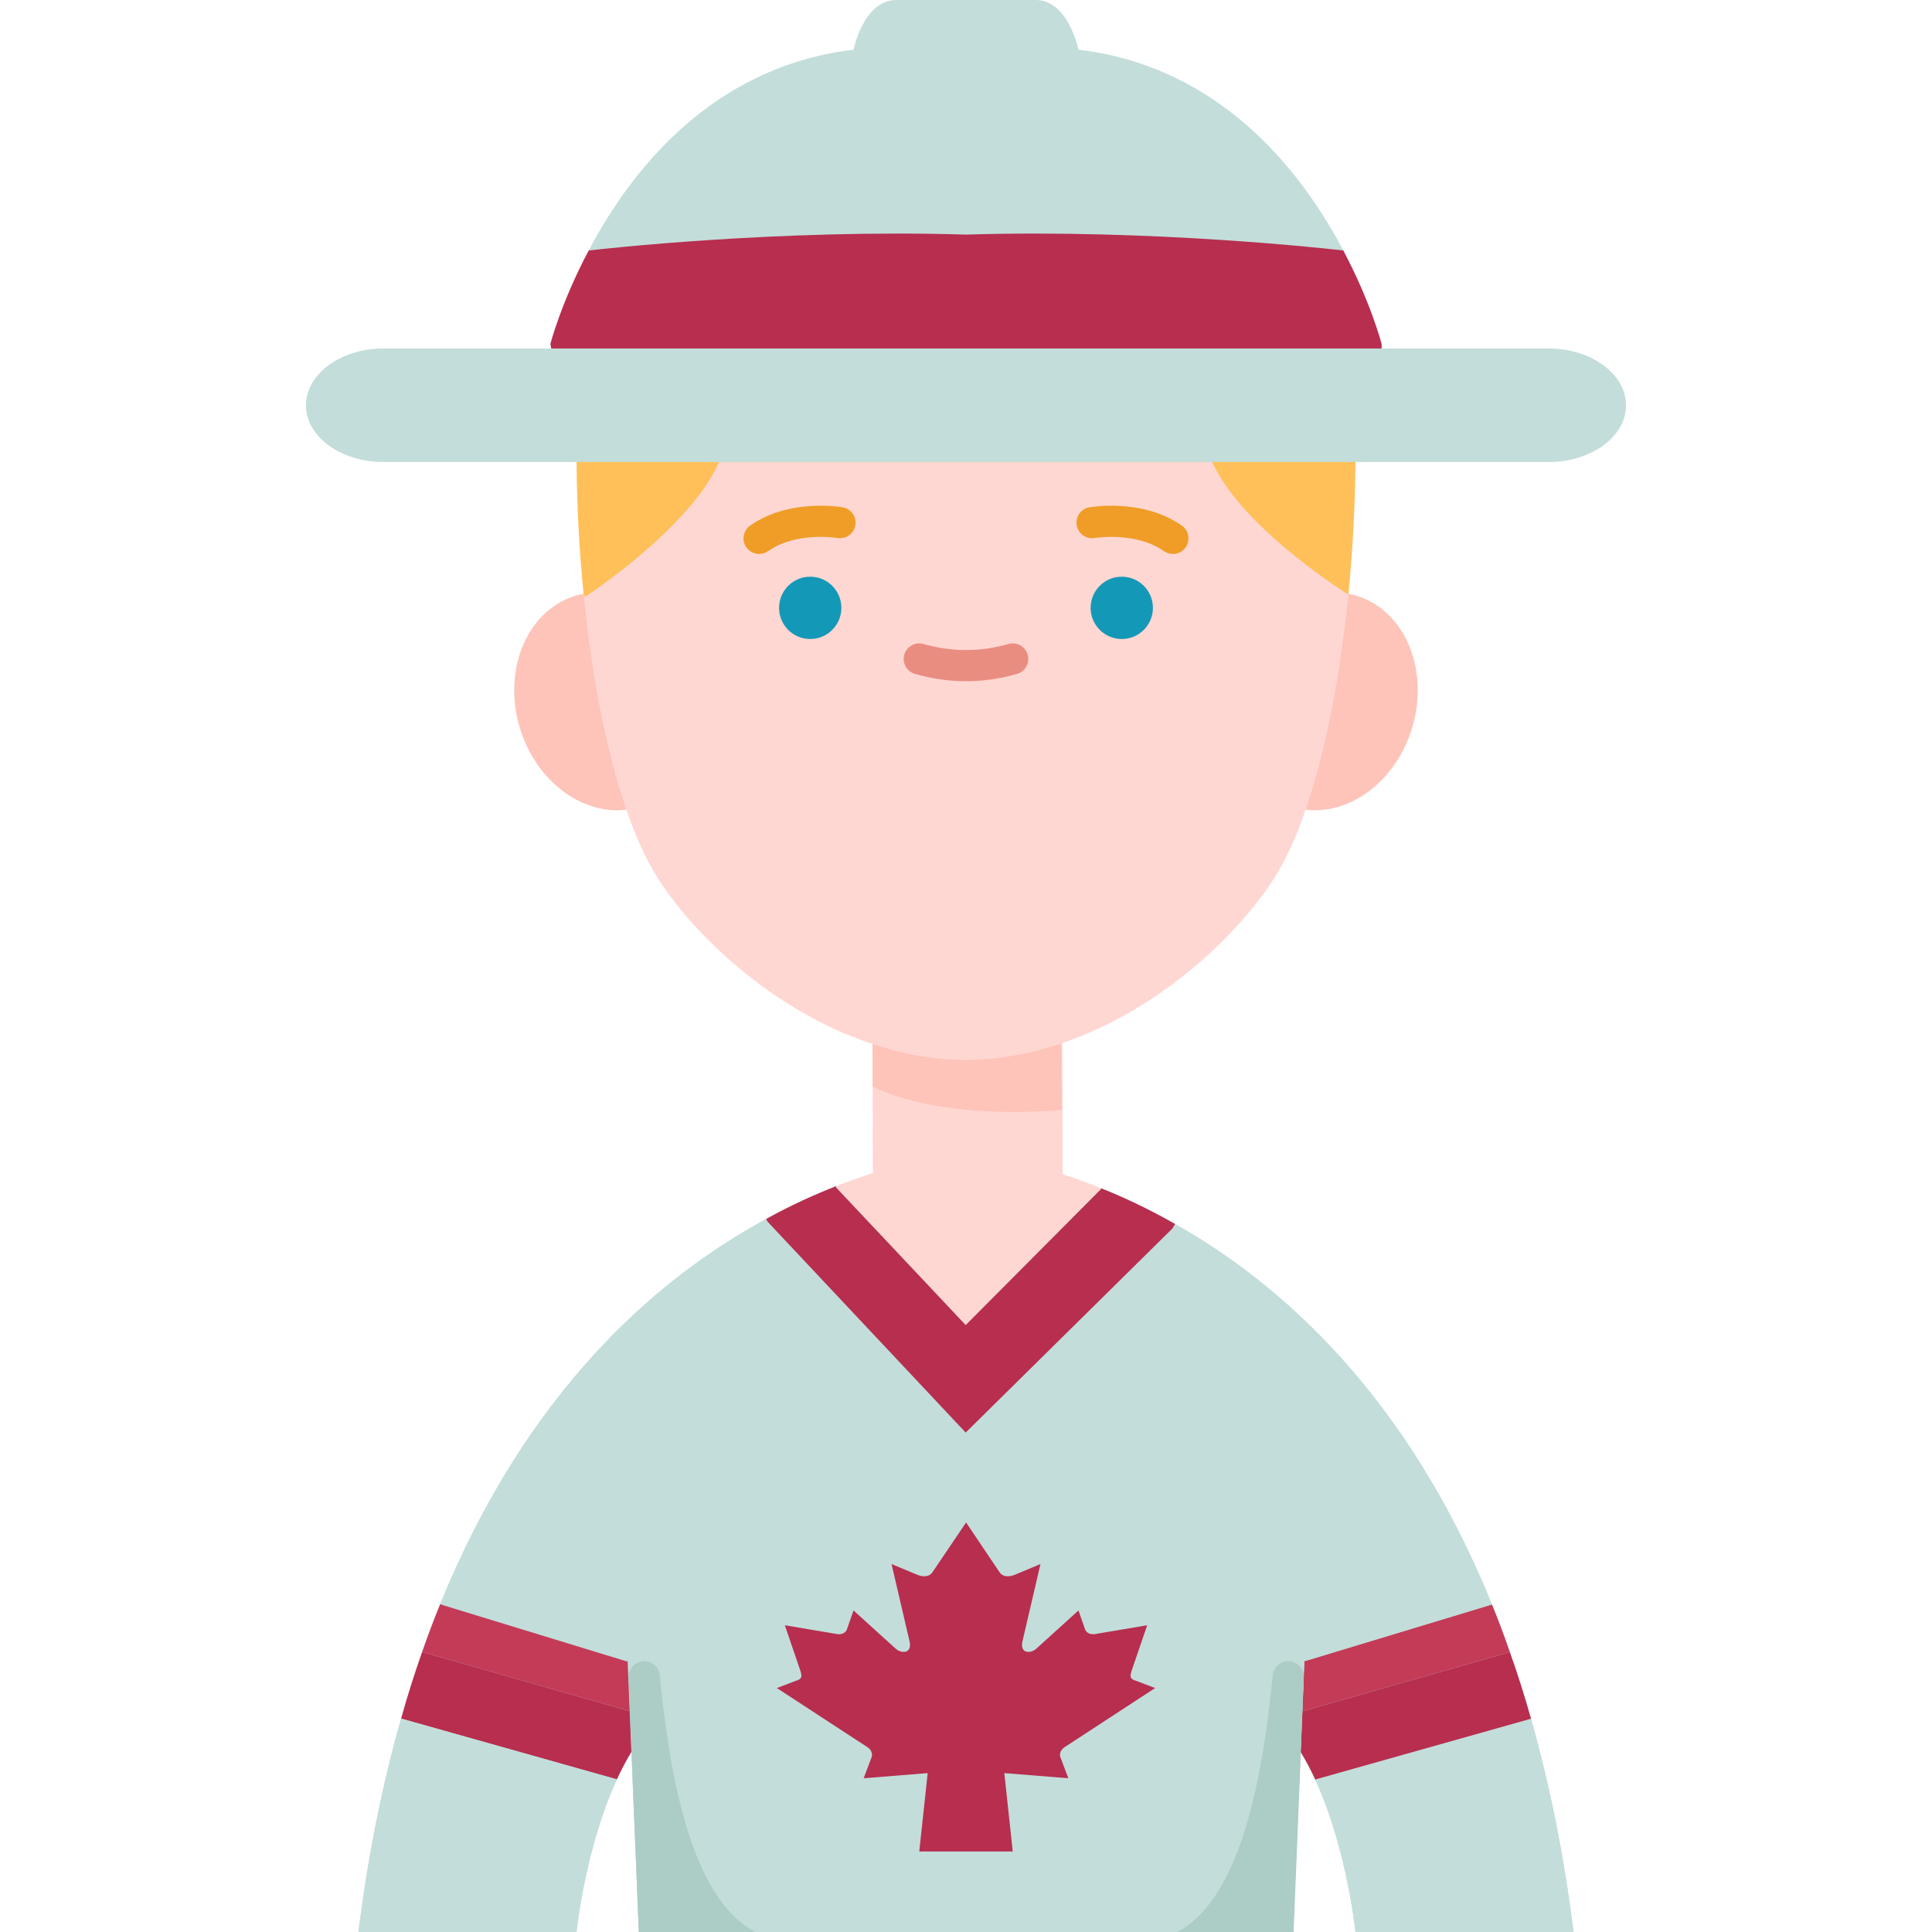 <svg id="Flat" enable-background="new 0 0 84.74 124.02" height="512" viewBox="0 0 84.74 124.02" width="512" xmlns="http://www.w3.org/2000/svg"><g><path d="m18.15 16.08c2.69-5.11 7.91-11.81 17-12.89 0 0 .64-3.19 2.75-3.19h8.94c2.11 0 2.75 3.19 2.75 3.19 9.09 1.08 14.31 7.78 17 12.89z" fill="#c3ddda"/><path d="m69.05 22.08v1.876h-52.999l-.361-1.876s.69-2.67 2.46-6c.77-.09 12.26-1.39 24.22-1.02 11.96-.37 23.45.93 24.22 1.02 1.77 3.33 2.46 6 2.46 6z" fill="#b72e4f"/><path d="m66.91 38.17c.01-.01.01-.03.01-.05.3.05.6.13.89.25 3.03 1.2 4.39 5.16 3.04 8.83-1.17 3.18-3.98 5.1-6.68 4.78z" fill="#fec4b9"/><path d="m66.91 38.17c.01-.01.01-.03.01-.05.27-2.74.43-5.6.45-8.46l.106-.443-9.383-.112-30.213.106-10.51-.085v.534c.02 2.86.18 5.72.45 8.46.01.05.01.1.02.15l.01.099z" fill="#ffc05a"/><path d="m20.57 51.98c-2.7.32-5.51-1.6-6.68-4.78-1.35-3.67.01-7.63 3.04-8.83.29-.12.59-.2.89-.25z" fill="#fec4b9"/><path d="m48.55 66.96.03 8.36.03.07c.77.25 1.58.54 2.44.89l-.02.06-8.633 11.156-8.347-11.246-.04-.1c.84-.33 1.64-.61 2.39-.85l-.01-.03-.02-8.25z" fill="#ffd7d2"/><path d="m78.64 110.33c-.42-1.49-.87-2.91-1.36-4.28-.36-1.06-.75-2.08-1.15-3.06-5.41-13.33-13.46-20.54-20.34-24.42-1.67-.95-3.26-1.7-4.74-2.29l-.02.06-8.68 8.72-8.3-8.81-.04-.1c-1.39.55-2.9 1.23-4.47 2.1-7.01 3.8-15.36 11.04-20.92 24.72-.41.99-.79 2.01-1.16 3.07-.48 1.37-.94 2.79-1.35 4.28-1.17 4.09-2.11 8.64-2.74 13.7h14s.54-5.35 2.59-9.8c.28-.61.59-1.2.93-1.76l.48 11.56h42l.48-11.56c.34.56.66 1.16.94 1.78 2.04 4.44 2.58 9.78 2.58 9.78h14c-.63-5.06-1.57-9.6-2.73-13.69z" fill="#c3ddda"/><path d="m20.57 51.98c-1.26-3.65-2.21-8.47-2.73-13.71l.17-.02s6.64-4.34 8.51-8.59h31.66c1.73 3.93 7.81 7.93 8.73 8.51-.52 5.28-1.48 10.13-2.74 13.81-.54 1.59-1.15 2.95-1.8 4.04-2.29 3.81-7.49 8.79-13.82 10.94-1.97.67-4.05 1.06-6.18 1.06-2.07 0-4.09-.37-6-1-6.42-2.11-11.69-7.15-14-11-.65-1.09-1.26-2.45-1.8-4.04z" fill="#ffd7d2"/><circle cx="52.37" cy="39.02" fill="#1498b7" r="2"/><circle cx="32.37" cy="39.02" fill="#1498b7" r="2"/><path d="m79.76 22.37c2.75 0 4.98 1.64 4.98 3.65s-2.23 3.64-4.98 3.64h-12.39-9.19-31.66-9.15-12.39c-2.75 0-4.98-1.63-4.98-3.64s2.23-3.65 4.98-3.65h10.71 53.36z" fill="#c3ddda"/><path d="m81.37 124.02h-14s-.54-5.34-2.58-9.78l.07-.03 13.74-3.87.04-.01c1.16 4.09 2.1 8.63 2.73 13.69z" fill="#c3ddda"/><path d="m78.64 110.33-.04.01-13.74 3.87-.07.03c-.28-.62-.6-1.22-.94-1.78l.11-2.63h.09l13.15-3.75.08-.03c.49 1.37.94 2.79 1.36 4.28z" fill="#b72e4f"/><path d="m77.28 106.05-.08.03-13.15 3.75h-.09l.13-3.2.179-.045 11.782-3.565.08-.03c.399.98.789 2 1.149 3.06z" fill="#c43b58"/><path d="m20.89 112.46-.11-2.63-.13-3.19h-.09l-11.83-3.62-.11-.05c5.56-13.68 13.91-20.92 20.92-24.72l.09.17 12.72 13.54 13.28-13.11.16-.28c6.88 3.88 14.93 11.09 20.34 24.42l-.08.03-11.725 3.551-.235.059-.13 3.2-.11 2.63-.48 11.56h-42zm27.8-.3 5.82-3.8-1.21-.46c-.53-.15-.38-.39-.19-.97l.89-2.6-3.38.57c-.33.04-.54-.13-.6-.29l-.43-1.23-2.67 2.42c-.38.38-1.15.38-.91-.51l1.14-4.89-1.53.64c-.43.2-.86.23-1.1-.12l-2.14-3.18h-.01l-2.15 3.18c-.24.35-.67.32-1.1.12l-1.53-.64 1.14 4.89c.24.89-.53.89-.91.51l-2.67-2.42-.43 1.23c-.06.16-.27.33-.6.29l-3.38-.57.89 2.6c.19.58.34.82-.19.97l-1.21.46 5.82 3.8c.23.15.34.41.26.64l-.51 1.35 4.11-.33-.54 5.03h2.93.14 2.93l-.54-5.03 4.11.33-.51-1.35c-.08-.23.03-.49.26-.64z" fill="#c3ddda"/><g fill="#b72e4f"><path d="m55.79 78.57-.16.28-13.28 13.11-12.72-13.54-.09-.17c1.57-.87 3.08-1.55 4.47-2.1l.04.1 8.3 8.81 8.68-8.72.02-.06c1.48.59 3.07 1.34 4.74 2.29z"/><path d="m54.51 108.36-5.82 3.8c-.23.15-.34.41-.26.64l.51 1.35-4.11-.33.54 5.03h-2.93-.14-2.93l.54-5.03-4.11.33.51-1.35c.08-.23-.03-.49-.26-.64l-5.82-3.8 1.21-.46c.53-.15.38-.39.19-.97l-.89-2.6 3.38.57c.33.04.54-.13.6-.29l.43-1.23 2.67 2.42c.38.38 1.15.38.91-.51l-1.14-4.89 1.53.64c.43.2.86.23 1.1-.12l2.15-3.18h.01l2.14 3.18c.24.35.67.32 1.1.12l1.53-.64-1.14 4.89c-.24.89.53.89.91.51l2.67-2.42.43 1.23c.06.16.27.33.6.29l3.38-.57-.89 2.6c-.19.58-.34.82.19.97z"/><path d="m20.78 109.83.11 2.63c-.34.56-.65 1.15-.93 1.76l-.04-.01-13.74-3.87-.07-.02c.41-1.49.87-2.91 1.35-4.28l.12.04 13.15 3.75z"/></g><path d="m20.65 106.64.13 3.19h-.05l-13.15-3.75-.12-.04c.37-1.06.75-2.08 1.16-3.07l.11.05 11.83 3.62z" fill="#c43b58"/><path d="m19.92 114.21.04.01c-2.05 4.45-2.59 9.8-2.59 9.8h-14c.63-5.06 1.57-9.61 2.74-13.7l.07.02z" fill="#c3ddda"/><path d="m55.649 35.56c-.198 0-.399-.059-.574-.182-1.813-1.274-4.418-.847-4.444-.843-.543.095-1.061-.271-1.154-.814-.095-.543.267-1.06.81-1.155.138-.025 3.438-.584 5.939 1.176.452.318.561.941.243 1.394-.196.276-.505.424-.82.424z" fill="#ef9d26"/><path d="m29.091 35.56c-.314 0-.624-.147-.819-.425-.317-.452-.209-1.075.243-1.394 2.502-1.76 5.802-1.201 5.939-1.176.544.096.907.614.811 1.158-.095.543-.607.904-1.156.812-.048-.01-2.638-.426-4.443.843-.176.123-.377.182-.575.182z" fill="#ef9d26"/><path d="m42.37 43.73c-1.078 0-2.179-.157-3.272-.468-.532-.15-.84-.703-.689-1.234.151-.532.706-.843 1.234-.689 1.834.52 3.621.52 5.455 0 .527-.152 1.083.157 1.234.689.15.531-.157 1.084-.689 1.234-1.094.311-2.195.468-3.273.468z" fill="#ea8d81"/><path d="m48.519 71.26-.02-4.285c-1.97.67-4.05 1.06-6.18 1.06-2.07 0-4.039-.385-5.949-1.015l.005 2.713s3.604 2.174 12.144 1.527z" fill="#fec4b9"/><path d="m21.37 124.02-.656-16.34c-.023-.552.406-1.018.958-1.04.552-.023 1.017.406 1.04.958.81 8.24 2.509 14.48 6.116 16.422z" fill="#acccc6"/><path d="m63.399 124.02.656-16.34c.023-.552-.406-1.018-.958-1.04-.552-.023-1.017.406-1.04.958-.81 8.24-2.509 14.48-6.116 16.422z" fill="#acccc6"/></g></svg>